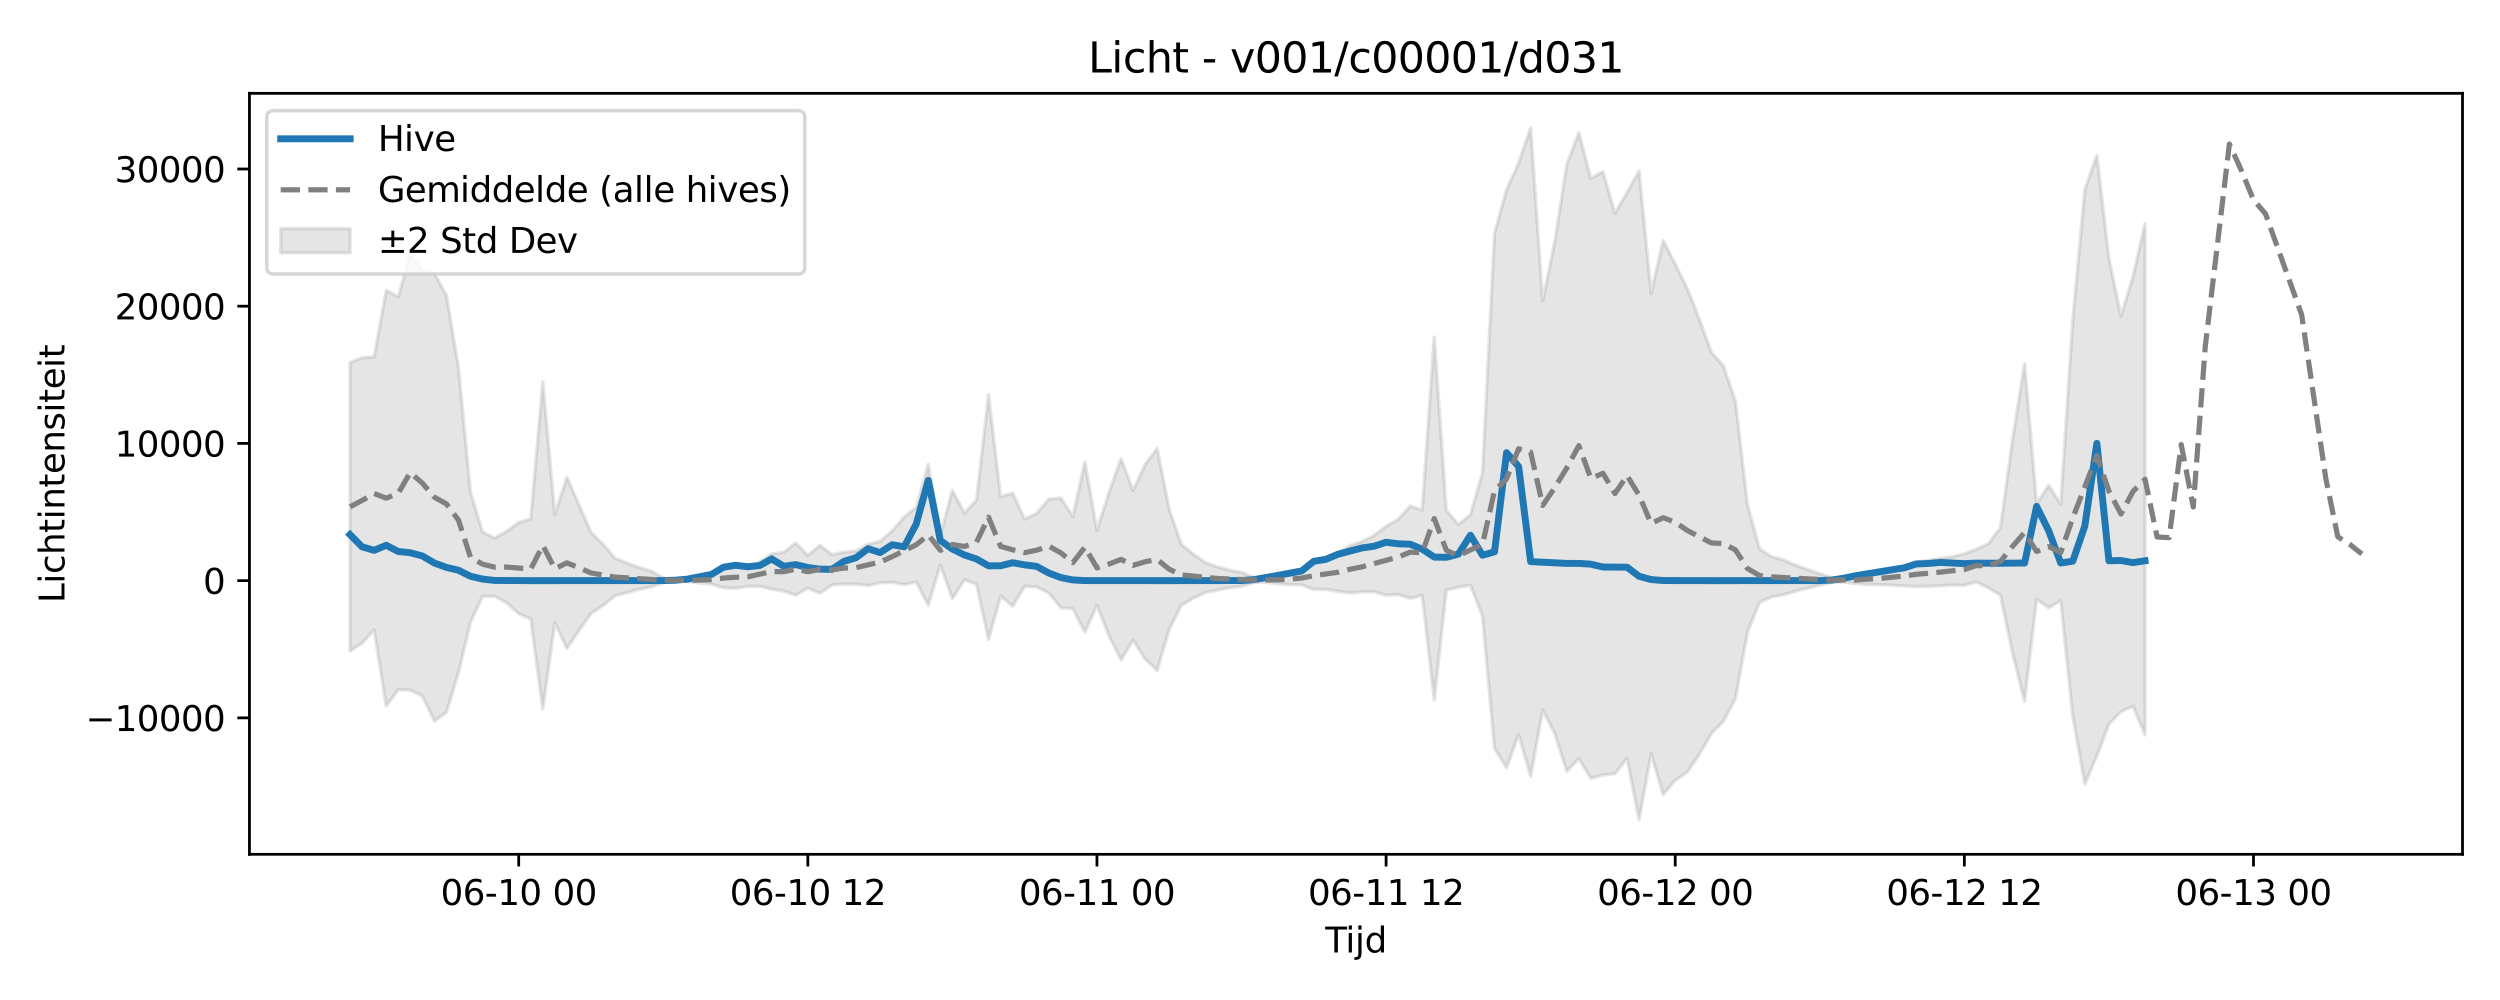 <?xml version="1.0" encoding="utf-8" standalone="no"?>
<!DOCTYPE svg PUBLIC "-//W3C//DTD SVG 1.1//EN"
  "http://www.w3.org/Graphics/SVG/1.1/DTD/svg11.dtd">
<svg xmlns:xlink="http://www.w3.org/1999/xlink" width="720pt" height="288pt" viewBox="0 0 720 288" xmlns="http://www.w3.org/2000/svg" version="1.1">
 <defs>
  <style type="text/css">*{stroke-linejoin: round; stroke-linecap: butt}</style>
 </defs>
 <g id="figure_1">
  <g id="patch_1">
   <path d="M 0 288 
L 720 288 
L 720 0 
L 0 0 
z
" style="fill: #ffffff"/>
  </g>
  <g id="axes_1">
   <g id="patch_2">
    <path d="M 71.84 246.04 
L 709.2 246.04 
L 709.2 26.88 
L 71.84 26.88 
z
" style="fill: #ffffff"/>
   </g>
   <g id="FillBetweenPolyCollection_1">
    <defs>
     <path id="me0c3d9c881" d="M 100.811 -183.578 
L 100.811 -100.511 
L 104.28 -102.759 
L 107.75 -106.575 
L 111.22 -84.689 
L 114.689 -89.339 
L 118.159 -89.216 
L 121.628 -87.573 
L 125.098 -80.332 
L 128.567 -82.809 
L 132.037 -94.296 
L 135.507 -108.825 
L 138.976 -116.256 
L 142.446 -116.268 
L 145.915 -114.409 
L 149.385 -111.232 
L 152.854 -109.732 
L 156.324 -83.785 
L 159.794 -108.635 
L 163.263 -101.252 
L 166.733 -106.351 
L 170.202 -111.32 
L 173.672 -113.618 
L 177.141 -116.384 
L 180.611 -117.323 
L 184.081 -118.284 
L 187.55 -118.949 
L 191.02 -120.265 
L 194.489 -120.665 
L 197.959 -120.515 
L 201.428 -120.106 
L 204.898 -119.78 
L 208.368 -118.713 
L 211.837 -118.544 
L 215.307 -119.074 
L 218.776 -119.181 
L 222.246 -118.316 
L 225.715 -117.759 
L 229.185 -116.568 
L 232.655 -118.663 
L 236.124 -117.148 
L 239.594 -119.533 
L 243.063 -119.796 
L 246.533 -119.753 
L 250.002 -119.366 
L 253.472 -120.15 
L 256.942 -120.284 
L 260.411 -119.636 
L 263.881 -120.352 
L 267.35 -113.669 
L 270.82 -125.321 
L 274.289 -115.589 
L 277.759 -120.995 
L 281.229 -119.711 
L 284.698 -103.768 
L 288.168 -116.313 
L 291.637 -113.395 
L 295.107 -119.156 
L 298.576 -118.956 
L 302.046 -117.203 
L 305.516 -112.973 
L 308.985 -112.69 
L 312.455 -105.928 
L 315.924 -113.674 
L 319.394 -104.868 
L 322.863 -97.905 
L 326.333 -103.635 
L 329.803 -98.203 
L 333.272 -94.904 
L 336.742 -106.728 
L 340.211 -113.658 
L 343.681 -115.709 
L 347.15 -117.357 
L 350.62 -118.071 
L 354.09 -118.718 
L 357.559 -119.13 
L 361.029 -120.244 
L 364.498 -120.297 
L 367.968 -119.891 
L 371.437 -119.635 
L 374.907 -119.537 
L 378.377 -118.25 
L 381.846 -118.256 
L 385.316 -117.683 
L 388.785 -117.222 
L 392.255 -117.522 
L 395.724 -117.557 
L 399.194 -116.569 
L 402.663 -116.745 
L 406.133 -115.696 
L 409.603 -116.514 
L 413.072 -86.362 
L 416.542 -118.044 
L 420.011 -118.854 
L 423.481 -119.461 
L 426.95 -110.591 
L 430.42 -72.503 
L 433.89 -66.881 
L 437.359 -76.47 
L 440.829 -64.392 
L 444.298 -83.495 
L 447.768 -76.757 
L 451.237 -65.857 
L 454.707 -69.492 
L 458.177 -63.813 
L 461.646 -64.791 
L 465.116 -65.173 
L 468.585 -69.572 
L 472.055 -51.922 
L 475.524 -70.927 
L 478.994 -59.123 
L 482.464 -63.233 
L 485.933 -65.597 
L 489.403 -70.747 
L 492.872 -76.752 
L 496.342 -80.268 
L 499.811 -86.766 
L 503.281 -105.938 
L 506.751 -114.533 
L 510.22 -116.061 
L 513.69 -116.709 
L 517.159 -117.748 
L 520.629 -118.6 
L 524.098 -119.431 
L 527.568 -120.247 
L 531.038 -120.376 
L 534.507 -119.915 
L 537.977 -119.635 
L 541.446 -119.608 
L 544.916 -119.455 
L 548.385 -119.24 
L 551.855 -119.054 
L 555.325 -119.139 
L 558.794 -119.262 
L 562.264 -119.507 
L 565.733 -119.439 
L 569.203 -120.391 
L 572.672 -118.659 
L 576.142 -116.583 
L 579.612 -99.881 
L 583.081 -86.029 
L 586.551 -115.435 
L 590.02 -112.927 
L 593.49 -114.994 
L 596.959 -81.801 
L 600.429 -62.151 
L 603.899 -70.312 
L 607.368 -79.453 
L 610.838 -83.015 
L 614.307 -84.594 
L 617.777 -76.353 
L 617.777 -223.606 
L 617.777 -223.606 
L 614.307 -208.351 
L 610.838 -196.93 
L 607.368 -213.637 
L 603.899 -243.278 
L 600.429 -233.371 
L 596.959 -195.853 
L 593.49 -142.778 
L 590.02 -148.22 
L 586.551 -142.897 
L 583.081 -183.264 
L 579.612 -161.39 
L 576.142 -136.079 
L 572.672 -131.391 
L 569.203 -129.813 
L 565.733 -128.544 
L 562.264 -127.644 
L 558.794 -127.197 
L 555.325 -126.594 
L 551.855 -126.119 
L 548.385 -124.944 
L 544.916 -124.093 
L 541.446 -123.247 
L 537.977 -122.781 
L 534.507 -122.061 
L 531.038 -121.453 
L 527.568 -121.613 
L 524.098 -122.753 
L 520.629 -123.965 
L 517.159 -125.214 
L 513.69 -126.737 
L 510.22 -127.687 
L 506.751 -129.929 
L 503.281 -142.568 
L 499.811 -172.483 
L 496.342 -182.667 
L 492.872 -186.506 
L 489.403 -196.104 
L 485.933 -204.88 
L 482.464 -211.941 
L 478.994 -218.704 
L 475.524 -203.494 
L 472.055 -238.794 
L 468.585 -232.511 
L 465.116 -226.569 
L 461.646 -238.579 
L 458.177 -236.599 
L 454.707 -249.809 
L 451.237 -240.629 
L 447.768 -218.347 
L 444.298 -201.383 
L 440.829 -251.158 
L 437.359 -241.03 
L 433.89 -233.328 
L 430.42 -220.851 
L 426.95 -151.782 
L 423.481 -139.776 
L 420.011 -136.964 
L 416.542 -141.01 
L 413.072 -190.943 
L 409.603 -141.087 
L 406.133 -142.257 
L 402.663 -138.391 
L 399.194 -136.416 
L 395.724 -133.79 
L 392.255 -131.968 
L 388.785 -130.89 
L 385.316 -128.692 
L 381.846 -127.137 
L 378.377 -126.167 
L 374.907 -123.507 
L 371.437 -122.76 
L 367.968 -122.122 
L 364.498 -121.555 
L 361.029 -121.651 
L 357.559 -123.2 
L 354.09 -123.793 
L 350.62 -124.74 
L 347.15 -125.947 
L 343.681 -128.44 
L 340.211 -131.211 
L 336.742 -141.386 
L 333.272 -158.827 
L 329.803 -154.246 
L 326.333 -146.726 
L 322.863 -155.893 
L 319.394 -146.22 
L 315.924 -135.236 
L 312.455 -154.937 
L 308.985 -139.243 
L 305.516 -144.595 
L 302.046 -144.249 
L 298.576 -140.149 
L 295.107 -138.518 
L 291.637 -145.912 
L 288.168 -144.991 
L 284.698 -174.309 
L 281.229 -143.999 
L 277.759 -140.229 
L 274.289 -146.783 
L 270.82 -133.711 
L 267.35 -154.253 
L 263.881 -141.842 
L 260.411 -139.089 
L 256.942 -135.083 
L 253.472 -132.103 
L 250.002 -131.243 
L 246.533 -129.313 
L 243.063 -128.977 
L 239.594 -128.276 
L 236.124 -130.97 
L 232.655 -128.018 
L 229.185 -131.621 
L 225.715 -128.949 
L 222.246 -128.46 
L 218.776 -126.133 
L 215.307 -124.674 
L 211.837 -124.971 
L 208.368 -124.327 
L 204.898 -122.395 
L 201.428 -121.778 
L 197.959 -121.162 
L 194.489 -120.973 
L 191.02 -121.556 
L 187.55 -123.54 
L 184.081 -124.545 
L 180.611 -125.837 
L 177.141 -127.213 
L 173.672 -131.268 
L 170.202 -134.643 
L 166.733 -142.66 
L 163.263 -150.548 
L 159.794 -139.777 
L 156.324 -178.04 
L 152.854 -138.544 
L 149.385 -137.52 
L 145.915 -134.947 
L 142.446 -133.043 
L 138.976 -134.782 
L 135.507 -146.193 
L 132.037 -182.143 
L 128.567 -202.944 
L 125.098 -209.273 
L 121.628 -210.144 
L 118.159 -214.612 
L 114.689 -202.549 
L 111.22 -204.363 
L 107.75 -185.18 
L 104.28 -184.973 
L 100.811 -183.578 
z
" style="stroke: #808080; stroke-opacity: 0.2"/>
    </defs>
    <g clip-path="url(#pa1f193d3ba)">
     <use xlink:href="#me0c3d9c881" x="0" y="288" style="fill: #808080; fill-opacity: 0.2; stroke: #808080; stroke-opacity: 0.2"/>
    </g>
   </g>
   <g id="matplotlib.axis_1">
    <g id="xtick_1">
     <g id="line2d_1">
      <defs>
       <path id="ma0ab4f8c70" d="M 0 0 
L 0 3.5 
" style="stroke: #000000; stroke-width: 0.8"/>
      </defs>
      <g>
       <use xlink:href="#ma0ab4f8c70" x="149.385" y="246.04" style="stroke: #000000; stroke-width: 0.8"/>
      </g>
     </g>
     <g id="text_1">
      <!-- 06-10 00 -->
      <g transform="translate(126.904 260.638) scale(0.1 -0.1)">
       <defs>
        <path id="DejaVuSans-30" d="M 2034 4250 
Q 1547 4250 1301 3770 
Q 1056 3291 1056 2328 
Q 1056 1369 1301 889 
Q 1547 409 2034 409 
Q 2525 409 2770 889 
Q 3016 1369 3016 2328 
Q 3016 3291 2770 3770 
Q 2525 4250 2034 4250 
z
M 2034 4750 
Q 2819 4750 3233 4129 
Q 3647 3509 3647 2328 
Q 3647 1150 3233 529 
Q 2819 -91 2034 -91 
Q 1250 -91 836 529 
Q 422 1150 422 2328 
Q 422 3509 836 4129 
Q 1250 4750 2034 4750 
z
" transform="scale(0.016)"/>
        <path id="DejaVuSans-36" d="M 2113 2584 
Q 1688 2584 1439 2293 
Q 1191 2003 1191 1497 
Q 1191 994 1439 701 
Q 1688 409 2113 409 
Q 2538 409 2786 701 
Q 3034 994 3034 1497 
Q 3034 2003 2786 2293 
Q 2538 2584 2113 2584 
z
M 3366 4563 
L 3366 3988 
Q 3128 4100 2886 4159 
Q 2644 4219 2406 4219 
Q 1781 4219 1451 3797 
Q 1122 3375 1075 2522 
Q 1259 2794 1537 2939 
Q 1816 3084 2150 3084 
Q 2853 3084 3261 2657 
Q 3669 2231 3669 1497 
Q 3669 778 3244 343 
Q 2819 -91 2113 -91 
Q 1303 -91 875 529 
Q 447 1150 447 2328 
Q 447 3434 972 4092 
Q 1497 4750 2381 4750 
Q 2619 4750 2861 4703 
Q 3103 4656 3366 4563 
z
" transform="scale(0.016)"/>
        <path id="DejaVuSans-2d" d="M 313 2009 
L 1997 2009 
L 1997 1497 
L 313 1497 
L 313 2009 
z
" transform="scale(0.016)"/>
        <path id="DejaVuSans-31" d="M 794 531 
L 1825 531 
L 1825 4091 
L 703 3866 
L 703 4441 
L 1819 4666 
L 2450 4666 
L 2450 531 
L 3481 531 
L 3481 0 
L 794 0 
L 794 531 
z
" transform="scale(0.016)"/>
        <path id="DejaVuSans-20" transform="scale(0.016)"/>
       </defs>
       <use xlink:href="#DejaVuSans-30"/>
       <use xlink:href="#DejaVuSans-36" transform="translate(63.623 0)"/>
       <use xlink:href="#DejaVuSans-2d" transform="translate(127.246 0)"/>
       <use xlink:href="#DejaVuSans-31" transform="translate(163.33 0)"/>
       <use xlink:href="#DejaVuSans-30" transform="translate(226.953 0)"/>
       <use xlink:href="#DejaVuSans-20" transform="translate(290.576 0)"/>
       <use xlink:href="#DejaVuSans-30" transform="translate(322.363 0)"/>
       <use xlink:href="#DejaVuSans-30" transform="translate(385.986 0)"/>
      </g>
     </g>
    </g>
    <g id="xtick_2">
     <g id="line2d_2">
      <g>
       <use xlink:href="#ma0ab4f8c70" x="232.655" y="246.04" style="stroke: #000000; stroke-width: 0.8"/>
      </g>
     </g>
     <g id="text_2">
      <!-- 06-10 12 -->
      <g transform="translate(210.174 260.638) scale(0.1 -0.1)">
       <defs>
        <path id="DejaVuSans-32" d="M 1228 531 
L 3431 531 
L 3431 0 
L 469 0 
L 469 531 
Q 828 903 1448 1529 
Q 2069 2156 2228 2338 
Q 2531 2678 2651 2914 
Q 2772 3150 2772 3378 
Q 2772 3750 2511 3984 
Q 2250 4219 1831 4219 
Q 1534 4219 1204 4116 
Q 875 4013 500 3803 
L 500 4441 
Q 881 4594 1212 4672 
Q 1544 4750 1819 4750 
Q 2544 4750 2975 4387 
Q 3406 4025 3406 3419 
Q 3406 3131 3298 2873 
Q 3191 2616 2906 2266 
Q 2828 2175 2409 1742 
Q 1991 1309 1228 531 
z
" transform="scale(0.016)"/>
       </defs>
       <use xlink:href="#DejaVuSans-30"/>
       <use xlink:href="#DejaVuSans-36" transform="translate(63.623 0)"/>
       <use xlink:href="#DejaVuSans-2d" transform="translate(127.246 0)"/>
       <use xlink:href="#DejaVuSans-31" transform="translate(163.33 0)"/>
       <use xlink:href="#DejaVuSans-30" transform="translate(226.953 0)"/>
       <use xlink:href="#DejaVuSans-20" transform="translate(290.576 0)"/>
       <use xlink:href="#DejaVuSans-31" transform="translate(322.363 0)"/>
       <use xlink:href="#DejaVuSans-32" transform="translate(385.986 0)"/>
      </g>
     </g>
    </g>
    <g id="xtick_3">
     <g id="line2d_3">
      <g>
       <use xlink:href="#ma0ab4f8c70" x="315.924" y="246.04" style="stroke: #000000; stroke-width: 0.8"/>
      </g>
     </g>
     <g id="text_3">
      <!-- 06-11 00 -->
      <g transform="translate(293.444 260.638) scale(0.1 -0.1)">
       <use xlink:href="#DejaVuSans-30"/>
       <use xlink:href="#DejaVuSans-36" transform="translate(63.623 0)"/>
       <use xlink:href="#DejaVuSans-2d" transform="translate(127.246 0)"/>
       <use xlink:href="#DejaVuSans-31" transform="translate(163.33 0)"/>
       <use xlink:href="#DejaVuSans-31" transform="translate(226.953 0)"/>
       <use xlink:href="#DejaVuSans-20" transform="translate(290.576 0)"/>
       <use xlink:href="#DejaVuSans-30" transform="translate(322.363 0)"/>
       <use xlink:href="#DejaVuSans-30" transform="translate(385.986 0)"/>
      </g>
     </g>
    </g>
    <g id="xtick_4">
     <g id="line2d_4">
      <g>
       <use xlink:href="#ma0ab4f8c70" x="399.194" y="246.04" style="stroke: #000000; stroke-width: 0.8"/>
      </g>
     </g>
     <g id="text_4">
      <!-- 06-11 12 -->
      <g transform="translate(376.713 260.638) scale(0.1 -0.1)">
       <use xlink:href="#DejaVuSans-30"/>
       <use xlink:href="#DejaVuSans-36" transform="translate(63.623 0)"/>
       <use xlink:href="#DejaVuSans-2d" transform="translate(127.246 0)"/>
       <use xlink:href="#DejaVuSans-31" transform="translate(163.33 0)"/>
       <use xlink:href="#DejaVuSans-31" transform="translate(226.953 0)"/>
       <use xlink:href="#DejaVuSans-20" transform="translate(290.576 0)"/>
       <use xlink:href="#DejaVuSans-31" transform="translate(322.363 0)"/>
       <use xlink:href="#DejaVuSans-32" transform="translate(385.986 0)"/>
      </g>
     </g>
    </g>
    <g id="xtick_5">
     <g id="line2d_5">
      <g>
       <use xlink:href="#ma0ab4f8c70" x="482.464" y="246.04" style="stroke: #000000; stroke-width: 0.8"/>
      </g>
     </g>
     <g id="text_5">
      <!-- 06-12 00 -->
      <g transform="translate(459.983 260.638) scale(0.1 -0.1)">
       <use xlink:href="#DejaVuSans-30"/>
       <use xlink:href="#DejaVuSans-36" transform="translate(63.623 0)"/>
       <use xlink:href="#DejaVuSans-2d" transform="translate(127.246 0)"/>
       <use xlink:href="#DejaVuSans-31" transform="translate(163.33 0)"/>
       <use xlink:href="#DejaVuSans-32" transform="translate(226.953 0)"/>
       <use xlink:href="#DejaVuSans-20" transform="translate(290.576 0)"/>
       <use xlink:href="#DejaVuSans-30" transform="translate(322.363 0)"/>
       <use xlink:href="#DejaVuSans-30" transform="translate(385.986 0)"/>
      </g>
     </g>
    </g>
    <g id="xtick_6">
     <g id="line2d_6">
      <g>
       <use xlink:href="#ma0ab4f8c70" x="565.733" y="246.04" style="stroke: #000000; stroke-width: 0.8"/>
      </g>
     </g>
     <g id="text_6">
      <!-- 06-12 12 -->
      <g transform="translate(543.253 260.638) scale(0.1 -0.1)">
       <use xlink:href="#DejaVuSans-30"/>
       <use xlink:href="#DejaVuSans-36" transform="translate(63.623 0)"/>
       <use xlink:href="#DejaVuSans-2d" transform="translate(127.246 0)"/>
       <use xlink:href="#DejaVuSans-31" transform="translate(163.33 0)"/>
       <use xlink:href="#DejaVuSans-32" transform="translate(226.953 0)"/>
       <use xlink:href="#DejaVuSans-20" transform="translate(290.576 0)"/>
       <use xlink:href="#DejaVuSans-31" transform="translate(322.363 0)"/>
       <use xlink:href="#DejaVuSans-32" transform="translate(385.986 0)"/>
      </g>
     </g>
    </g>
    <g id="xtick_7">
     <g id="line2d_7">
      <g>
       <use xlink:href="#ma0ab4f8c70" x="649.003" y="246.04" style="stroke: #000000; stroke-width: 0.8"/>
      </g>
     </g>
     <g id="text_7">
      <!-- 06-13 00 -->
      <g transform="translate(626.522 260.638) scale(0.1 -0.1)">
       <defs>
        <path id="DejaVuSans-33" d="M 2597 2516 
Q 3050 2419 3304 2112 
Q 3559 1806 3559 1356 
Q 3559 666 3084 287 
Q 2609 -91 1734 -91 
Q 1441 -91 1130 -33 
Q 819 25 488 141 
L 488 750 
Q 750 597 1062 519 
Q 1375 441 1716 441 
Q 2309 441 2620 675 
Q 2931 909 2931 1356 
Q 2931 1769 2642 2001 
Q 2353 2234 1838 2234 
L 1294 2234 
L 1294 2753 
L 1863 2753 
Q 2328 2753 2575 2939 
Q 2822 3125 2822 3475 
Q 2822 3834 2567 4026 
Q 2313 4219 1838 4219 
Q 1578 4219 1281 4162 
Q 984 4106 628 3988 
L 628 4550 
Q 988 4650 1302 4700 
Q 1616 4750 1894 4750 
Q 2613 4750 3031 4423 
Q 3450 4097 3450 3541 
Q 3450 3153 3228 2886 
Q 3006 2619 2597 2516 
z
" transform="scale(0.016)"/>
       </defs>
       <use xlink:href="#DejaVuSans-30"/>
       <use xlink:href="#DejaVuSans-36" transform="translate(63.623 0)"/>
       <use xlink:href="#DejaVuSans-2d" transform="translate(127.246 0)"/>
       <use xlink:href="#DejaVuSans-31" transform="translate(163.33 0)"/>
       <use xlink:href="#DejaVuSans-33" transform="translate(226.953 0)"/>
       <use xlink:href="#DejaVuSans-20" transform="translate(290.576 0)"/>
       <use xlink:href="#DejaVuSans-30" transform="translate(322.363 0)"/>
       <use xlink:href="#DejaVuSans-30" transform="translate(385.986 0)"/>
      </g>
     </g>
    </g>
    <g id="text_8">
     <!-- Tijd -->
     <g transform="translate(381.67 274.317) scale(0.1 -0.1)">
      <defs>
       <path id="DejaVuSans-54" d="M -19 4666 
L 3928 4666 
L 3928 4134 
L 2272 4134 
L 2272 0 
L 1638 0 
L 1638 4134 
L -19 4134 
L -19 4666 
z
" transform="scale(0.016)"/>
       <path id="DejaVuSans-69" d="M 603 3500 
L 1178 3500 
L 1178 0 
L 603 0 
L 603 3500 
z
M 603 4863 
L 1178 4863 
L 1178 4134 
L 603 4134 
L 603 4863 
z
" transform="scale(0.016)"/>
       <path id="DejaVuSans-6a" d="M 603 3500 
L 1178 3500 
L 1178 -63 
Q 1178 -731 923 -1031 
Q 669 -1331 103 -1331 
L -116 -1331 
L -116 -844 
L 38 -844 
Q 366 -844 484 -692 
Q 603 -541 603 -63 
L 603 3500 
z
M 603 4863 
L 1178 4863 
L 1178 4134 
L 603 4134 
L 603 4863 
z
" transform="scale(0.016)"/>
       <path id="DejaVuSans-64" d="M 2906 2969 
L 2906 4863 
L 3481 4863 
L 3481 0 
L 2906 0 
L 2906 525 
Q 2725 213 2448 61 
Q 2172 -91 1784 -91 
Q 1150 -91 751 415 
Q 353 922 353 1747 
Q 353 2572 751 3078 
Q 1150 3584 1784 3584 
Q 2172 3584 2448 3432 
Q 2725 3281 2906 2969 
z
M 947 1747 
Q 947 1113 1208 752 
Q 1469 391 1925 391 
Q 2381 391 2643 752 
Q 2906 1113 2906 1747 
Q 2906 2381 2643 2742 
Q 2381 3103 1925 3103 
Q 1469 3103 1208 2742 
Q 947 2381 947 1747 
z
" transform="scale(0.016)"/>
      </defs>
      <use xlink:href="#DejaVuSans-54"/>
      <use xlink:href="#DejaVuSans-69" transform="translate(57.959 0)"/>
      <use xlink:href="#DejaVuSans-6a" transform="translate(85.742 0)"/>
      <use xlink:href="#DejaVuSans-64" transform="translate(113.525 0)"/>
     </g>
    </g>
   </g>
   <g id="matplotlib.axis_2">
    <g id="ytick_1">
     <g id="line2d_8">
      <defs>
       <path id="mf455a759d9" d="M 0 0 
L -3.5 0 
" style="stroke: #000000; stroke-width: 0.8"/>
      </defs>
      <g>
       <use xlink:href="#mf455a759d9" x="71.84" y="206.743" style="stroke: #000000; stroke-width: 0.8"/>
      </g>
     </g>
     <g id="text_9">
      <!-- −10000 -->
      <g transform="translate(24.648 210.542) scale(0.1 -0.1)">
       <defs>
        <path id="DejaVuSans-2212" d="M 678 2272 
L 4684 2272 
L 4684 1741 
L 678 1741 
L 678 2272 
z
" transform="scale(0.016)"/>
       </defs>
       <use xlink:href="#DejaVuSans-2212"/>
       <use xlink:href="#DejaVuSans-31" transform="translate(83.789 0)"/>
       <use xlink:href="#DejaVuSans-30" transform="translate(147.412 0)"/>
       <use xlink:href="#DejaVuSans-30" transform="translate(211.035 0)"/>
       <use xlink:href="#DejaVuSans-30" transform="translate(274.658 0)"/>
       <use xlink:href="#DejaVuSans-30" transform="translate(338.281 0)"/>
      </g>
     </g>
    </g>
    <g id="ytick_2">
     <g id="line2d_9">
      <g>
       <use xlink:href="#mf455a759d9" x="71.84" y="167.224" style="stroke: #000000; stroke-width: 0.8"/>
      </g>
     </g>
     <g id="text_10">
      <!-- 0 -->
      <g transform="translate(58.477 171.024) scale(0.1 -0.1)">
       <use xlink:href="#DejaVuSans-30"/>
      </g>
     </g>
    </g>
    <g id="ytick_3">
     <g id="line2d_10">
      <g>
       <use xlink:href="#mf455a759d9" x="71.84" y="127.706" style="stroke: #000000; stroke-width: 0.8"/>
      </g>
     </g>
     <g id="text_11">
      <!-- 10000 -->
      <g transform="translate(33.028 131.505) scale(0.1 -0.1)">
       <use xlink:href="#DejaVuSans-31"/>
       <use xlink:href="#DejaVuSans-30" transform="translate(63.623 0)"/>
       <use xlink:href="#DejaVuSans-30" transform="translate(127.246 0)"/>
       <use xlink:href="#DejaVuSans-30" transform="translate(190.869 0)"/>
       <use xlink:href="#DejaVuSans-30" transform="translate(254.492 0)"/>
      </g>
     </g>
    </g>
    <g id="ytick_4">
     <g id="line2d_11">
      <g>
       <use xlink:href="#mf455a759d9" x="71.84" y="88.187" style="stroke: #000000; stroke-width: 0.8"/>
      </g>
     </g>
     <g id="text_12">
      <!-- 20000 -->
      <g transform="translate(33.028 91.986) scale(0.1 -0.1)">
       <use xlink:href="#DejaVuSans-32"/>
       <use xlink:href="#DejaVuSans-30" transform="translate(63.623 0)"/>
       <use xlink:href="#DejaVuSans-30" transform="translate(127.246 0)"/>
       <use xlink:href="#DejaVuSans-30" transform="translate(190.869 0)"/>
       <use xlink:href="#DejaVuSans-30" transform="translate(254.492 0)"/>
      </g>
     </g>
    </g>
    <g id="ytick_5">
     <g id="line2d_12">
      <g>
       <use xlink:href="#mf455a759d9" x="71.84" y="48.669" style="stroke: #000000; stroke-width: 0.8"/>
      </g>
     </g>
     <g id="text_13">
      <!-- 30000 -->
      <g transform="translate(33.028 52.468) scale(0.1 -0.1)">
       <use xlink:href="#DejaVuSans-33"/>
       <use xlink:href="#DejaVuSans-30" transform="translate(63.623 0)"/>
       <use xlink:href="#DejaVuSans-30" transform="translate(127.246 0)"/>
       <use xlink:href="#DejaVuSans-30" transform="translate(190.869 0)"/>
       <use xlink:href="#DejaVuSans-30" transform="translate(254.492 0)"/>
      </g>
     </g>
    </g>
    <g id="text_14">
     <!-- Lichtintensiteit -->
     <g transform="translate(18.568 173.656) rotate(-90) scale(0.1 -0.1)">
      <defs>
       <path id="DejaVuSans-4c" d="M 628 4666 
L 1259 4666 
L 1259 531 
L 3531 531 
L 3531 0 
L 628 0 
L 628 4666 
z
" transform="scale(0.016)"/>
       <path id="DejaVuSans-63" d="M 3122 3366 
L 3122 2828 
Q 2878 2963 2633 3030 
Q 2388 3097 2138 3097 
Q 1578 3097 1268 2742 
Q 959 2388 959 1747 
Q 959 1106 1268 751 
Q 1578 397 2138 397 
Q 2388 397 2633 464 
Q 2878 531 3122 666 
L 3122 134 
Q 2881 22 2623 -34 
Q 2366 -91 2075 -91 
Q 1284 -91 818 406 
Q 353 903 353 1747 
Q 353 2603 823 3093 
Q 1294 3584 2113 3584 
Q 2378 3584 2631 3529 
Q 2884 3475 3122 3366 
z
" transform="scale(0.016)"/>
       <path id="DejaVuSans-68" d="M 3513 2113 
L 3513 0 
L 2938 0 
L 2938 2094 
Q 2938 2591 2744 2837 
Q 2550 3084 2163 3084 
Q 1697 3084 1428 2787 
Q 1159 2491 1159 1978 
L 1159 0 
L 581 0 
L 581 4863 
L 1159 4863 
L 1159 2956 
Q 1366 3272 1645 3428 
Q 1925 3584 2291 3584 
Q 2894 3584 3203 3211 
Q 3513 2838 3513 2113 
z
" transform="scale(0.016)"/>
       <path id="DejaVuSans-74" d="M 1172 4494 
L 1172 3500 
L 2356 3500 
L 2356 3053 
L 1172 3053 
L 1172 1153 
Q 1172 725 1289 603 
Q 1406 481 1766 481 
L 2356 481 
L 2356 0 
L 1766 0 
Q 1100 0 847 248 
Q 594 497 594 1153 
L 594 3053 
L 172 3053 
L 172 3500 
L 594 3500 
L 594 4494 
L 1172 4494 
z
" transform="scale(0.016)"/>
       <path id="DejaVuSans-6e" d="M 3513 2113 
L 3513 0 
L 2938 0 
L 2938 2094 
Q 2938 2591 2744 2837 
Q 2550 3084 2163 3084 
Q 1697 3084 1428 2787 
Q 1159 2491 1159 1978 
L 1159 0 
L 581 0 
L 581 3500 
L 1159 3500 
L 1159 2956 
Q 1366 3272 1645 3428 
Q 1925 3584 2291 3584 
Q 2894 3584 3203 3211 
Q 3513 2838 3513 2113 
z
" transform="scale(0.016)"/>
       <path id="DejaVuSans-65" d="M 3597 1894 
L 3597 1613 
L 953 1613 
Q 991 1019 1311 708 
Q 1631 397 2203 397 
Q 2534 397 2845 478 
Q 3156 559 3463 722 
L 3463 178 
Q 3153 47 2828 -22 
Q 2503 -91 2169 -91 
Q 1331 -91 842 396 
Q 353 884 353 1716 
Q 353 2575 817 3079 
Q 1281 3584 2069 3584 
Q 2775 3584 3186 3129 
Q 3597 2675 3597 1894 
z
M 3022 2063 
Q 3016 2534 2758 2815 
Q 2500 3097 2075 3097 
Q 1594 3097 1305 2825 
Q 1016 2553 972 2059 
L 3022 2063 
z
" transform="scale(0.016)"/>
       <path id="DejaVuSans-73" d="M 2834 3397 
L 2834 2853 
Q 2591 2978 2328 3040 
Q 2066 3103 1784 3103 
Q 1356 3103 1142 2972 
Q 928 2841 928 2578 
Q 928 2378 1081 2264 
Q 1234 2150 1697 2047 
L 1894 2003 
Q 2506 1872 2764 1633 
Q 3022 1394 3022 966 
Q 3022 478 2636 193 
Q 2250 -91 1575 -91 
Q 1294 -91 989 -36 
Q 684 19 347 128 
L 347 722 
Q 666 556 975 473 
Q 1284 391 1588 391 
Q 1994 391 2212 530 
Q 2431 669 2431 922 
Q 2431 1156 2273 1281 
Q 2116 1406 1581 1522 
L 1381 1569 
Q 847 1681 609 1914 
Q 372 2147 372 2553 
Q 372 3047 722 3315 
Q 1072 3584 1716 3584 
Q 2034 3584 2315 3537 
Q 2597 3491 2834 3397 
z
" transform="scale(0.016)"/>
      </defs>
      <use xlink:href="#DejaVuSans-4c"/>
      <use xlink:href="#DejaVuSans-69" transform="translate(55.713 0)"/>
      <use xlink:href="#DejaVuSans-63" transform="translate(83.496 0)"/>
      <use xlink:href="#DejaVuSans-68" transform="translate(138.477 0)"/>
      <use xlink:href="#DejaVuSans-74" transform="translate(201.855 0)"/>
      <use xlink:href="#DejaVuSans-69" transform="translate(241.064 0)"/>
      <use xlink:href="#DejaVuSans-6e" transform="translate(268.848 0)"/>
      <use xlink:href="#DejaVuSans-74" transform="translate(332.227 0)"/>
      <use xlink:href="#DejaVuSans-65" transform="translate(371.436 0)"/>
      <use xlink:href="#DejaVuSans-6e" transform="translate(432.959 0)"/>
      <use xlink:href="#DejaVuSans-73" transform="translate(496.338 0)"/>
      <use xlink:href="#DejaVuSans-69" transform="translate(548.438 0)"/>
      <use xlink:href="#DejaVuSans-74" transform="translate(576.221 0)"/>
      <use xlink:href="#DejaVuSans-65" transform="translate(615.43 0)"/>
      <use xlink:href="#DejaVuSans-69" transform="translate(676.953 0)"/>
      <use xlink:href="#DejaVuSans-74" transform="translate(704.736 0)"/>
     </g>
    </g>
   </g>
   <g id="line2d_13">
    <path d="M 100.811 153.979 
L 104.28 157.484 
L 107.75 158.493 
L 111.22 157.043 
L 114.689 158.823 
L 118.159 159.191 
L 121.628 160.112 
L 125.098 162.154 
L 128.567 163.415 
L 132.037 164.232 
L 135.507 165.969 
L 138.976 166.773 
L 142.446 167.166 
L 152.854 167.224 
L 191.02 167.207 
L 194.489 167.107 
L 197.959 166.795 
L 204.898 165.437 
L 208.368 163.347 
L 211.837 162.803 
L 215.307 163.221 
L 218.776 162.879 
L 222.246 160.971 
L 225.715 163.098 
L 229.185 162.611 
L 232.655 163.446 
L 236.124 163.911 
L 239.594 163.967 
L 243.063 161.668 
L 246.533 160.623 
L 250.002 158.029 
L 253.472 159.144 
L 256.942 156.887 
L 260.411 157.484 
L 263.881 150.897 
L 267.35 138.361 
L 270.82 155.66 
L 274.289 158.134 
L 277.759 159.832 
L 281.229 160.985 
L 284.698 162.963 
L 288.168 162.947 
L 291.637 162.065 
L 295.107 162.681 
L 298.576 163.116 
L 302.046 165.03 
L 305.516 166.34 
L 308.985 167.024 
L 312.455 167.207 
L 336.742 167.224 
L 357.559 167.193 
L 361.029 166.954 
L 367.968 165.729 
L 374.907 164.427 
L 378.377 161.644 
L 381.846 161.086 
L 385.316 159.63 
L 392.255 157.805 
L 395.724 157.316 
L 399.194 156.167 
L 402.663 156.606 
L 406.133 156.73 
L 409.603 158.155 
L 413.072 160.447 
L 416.542 160.499 
L 420.011 159.589 
L 423.481 154.144 
L 426.95 159.904 
L 430.42 158.921 
L 433.89 130.375 
L 437.359 134.364 
L 440.829 161.744 
L 451.237 162.264 
L 454.707 162.255 
L 458.177 162.486 
L 461.646 163.299 
L 468.585 163.351 
L 472.055 165.967 
L 475.524 166.914 
L 478.994 167.195 
L 492.872 167.224 
L 524.098 167.21 
L 527.568 167.059 
L 531.038 166.519 
L 534.507 165.795 
L 544.916 164.087 
L 548.385 163.539 
L 551.855 162.423 
L 555.325 162.279 
L 558.794 161.979 
L 565.733 162.329 
L 569.203 162.174 
L 576.142 162.218 
L 583.081 162.152 
L 586.551 145.844 
L 590.02 152.85 
L 593.49 162.138 
L 596.959 161.619 
L 600.429 151.506 
L 603.899 127.692 
L 607.368 161.496 
L 610.838 161.427 
L 614.307 162.04 
L 617.777 161.504 
L 617.777 161.504 
" clip-path="url(#pa1f193d3ba)" style="fill: none; stroke: #1f77b4; stroke-width: 2; stroke-linecap: square"/>
   </g>
   <g id="line2d_14">
    <path d="M 100.811 145.956 
L 104.28 144.134 
L 107.75 142.123 
L 111.22 143.474 
L 114.689 142.056 
L 118.159 136.086 
L 121.628 139.142 
L 125.098 143.197 
L 128.567 145.123 
L 132.037 149.781 
L 135.507 160.491 
L 138.976 162.481 
L 142.446 163.344 
L 145.915 163.322 
L 152.854 163.862 
L 156.324 157.087 
L 159.794 163.794 
L 163.263 162.1 
L 166.733 163.494 
L 170.202 165.018 
L 177.141 166.201 
L 191.02 167.089 
L 197.959 167.162 
L 204.898 166.912 
L 208.368 166.48 
L 211.837 166.242 
L 215.307 166.126 
L 222.246 164.612 
L 225.715 164.646 
L 229.185 163.906 
L 232.655 164.659 
L 236.124 163.941 
L 239.594 164.096 
L 243.063 163.613 
L 246.533 163.467 
L 253.472 161.874 
L 256.942 160.317 
L 263.881 156.903 
L 267.35 154.039 
L 270.82 158.484 
L 274.289 156.814 
L 277.759 157.388 
L 281.229 156.145 
L 284.698 148.962 
L 288.168 157.348 
L 291.637 158.346 
L 295.107 159.163 
L 298.576 158.448 
L 302.046 157.274 
L 305.516 159.216 
L 308.985 162.034 
L 312.455 157.567 
L 315.924 163.545 
L 319.394 162.456 
L 322.863 161.101 
L 326.333 162.819 
L 329.803 161.776 
L 333.272 161.135 
L 336.742 163.943 
L 340.211 165.566 
L 350.62 166.594 
L 361.029 167.052 
L 367.968 166.993 
L 371.437 166.802 
L 374.907 166.478 
L 378.377 165.792 
L 385.316 164.813 
L 388.785 163.944 
L 392.255 163.255 
L 402.663 160.432 
L 406.133 159.023 
L 409.603 159.199 
L 413.072 149.348 
L 416.542 158.473 
L 420.011 160.091 
L 423.481 158.381 
L 426.95 156.813 
L 430.42 141.323 
L 433.89 137.895 
L 437.359 129.25 
L 440.829 130.225 
L 444.298 145.561 
L 447.768 140.448 
L 451.237 134.757 
L 454.707 128.349 
L 458.177 137.794 
L 461.646 136.315 
L 465.116 142.129 
L 468.585 136.958 
L 472.055 142.642 
L 475.524 150.789 
L 478.994 149.086 
L 482.464 150.413 
L 485.933 152.761 
L 492.872 156.371 
L 496.342 156.533 
L 499.811 158.376 
L 503.281 163.747 
L 506.751 165.769 
L 510.22 166.126 
L 517.159 166.519 
L 527.568 167.07 
L 534.507 167.012 
L 541.446 166.573 
L 548.385 165.908 
L 551.855 165.413 
L 558.794 164.771 
L 565.733 164.009 
L 569.203 162.898 
L 572.672 162.975 
L 576.142 161.669 
L 579.612 157.364 
L 583.081 153.354 
L 586.551 158.834 
L 590.02 157.427 
L 593.49 159.114 
L 596.959 149.173 
L 603.899 131.205 
L 607.368 141.455 
L 610.838 148.028 
L 614.307 141.528 
L 617.777 138.021 
L 621.246 154.656 
L 624.716 154.829 
L 628.186 128.035 
L 631.655 146.007 
L 635.125 99.69 
L 642.064 41.475 
L 645.533 49.145 
L 649.003 57.554 
L 652.473 61.591 
L 662.881 90.657 
L 669.82 137.749 
L 673.29 154.593 
L 676.76 156.784 
L 680.229 159.555 
L 680.229 159.555 
" clip-path="url(#pa1f193d3ba)" style="fill: none; stroke-dasharray: 5.55,2.4; stroke-dashoffset: 0; stroke: #808080; stroke-width: 1.5"/>
   </g>
   <g id="patch_3">
    <path d="M 71.84 246.04 
L 71.84 26.88 
" style="fill: none; stroke: #000000; stroke-width: 0.8; stroke-linejoin: miter; stroke-linecap: square"/>
   </g>
   <g id="patch_4">
    <path d="M 709.2 246.04 
L 709.2 26.88 
" style="fill: none; stroke: #000000; stroke-width: 0.8; stroke-linejoin: miter; stroke-linecap: square"/>
   </g>
   <g id="patch_5">
    <path d="M 71.84 246.04 
L 709.2 246.04 
" style="fill: none; stroke: #000000; stroke-width: 0.8; stroke-linejoin: miter; stroke-linecap: square"/>
   </g>
   <g id="patch_6">
    <path d="M 71.84 26.88 
L 709.2 26.88 
" style="fill: none; stroke: #000000; stroke-width: 0.8; stroke-linejoin: miter; stroke-linecap: square"/>
   </g>
   <g id="text_15">
    <!-- Licht - v001/c00001/d031 -->
    <g transform="translate(313.383 20.88) scale(0.12 -0.12)">
     <defs>
      <path id="DejaVuSans-76" d="M 191 3500 
L 800 3500 
L 1894 563 
L 2988 3500 
L 3597 3500 
L 2284 0 
L 1503 0 
L 191 3500 
z
" transform="scale(0.016)"/>
      <path id="DejaVuSans-2f" d="M 1625 4666 
L 2156 4666 
L 531 -594 
L 0 -594 
L 1625 4666 
z
" transform="scale(0.016)"/>
     </defs>
     <use xlink:href="#DejaVuSans-4c"/>
     <use xlink:href="#DejaVuSans-69" transform="translate(55.713 0)"/>
     <use xlink:href="#DejaVuSans-63" transform="translate(83.496 0)"/>
     <use xlink:href="#DejaVuSans-68" transform="translate(138.477 0)"/>
     <use xlink:href="#DejaVuSans-74" transform="translate(201.855 0)"/>
     <use xlink:href="#DejaVuSans-20" transform="translate(241.064 0)"/>
     <use xlink:href="#DejaVuSans-2d" transform="translate(272.852 0)"/>
     <use xlink:href="#DejaVuSans-20" transform="translate(308.936 0)"/>
     <use xlink:href="#DejaVuSans-76" transform="translate(340.723 0)"/>
     <use xlink:href="#DejaVuSans-30" transform="translate(399.902 0)"/>
     <use xlink:href="#DejaVuSans-30" transform="translate(463.525 0)"/>
     <use xlink:href="#DejaVuSans-31" transform="translate(527.148 0)"/>
     <use xlink:href="#DejaVuSans-2f" transform="translate(590.771 0)"/>
     <use xlink:href="#DejaVuSans-63" transform="translate(624.463 0)"/>
     <use xlink:href="#DejaVuSans-30" transform="translate(679.443 0)"/>
     <use xlink:href="#DejaVuSans-30" transform="translate(743.066 0)"/>
     <use xlink:href="#DejaVuSans-30" transform="translate(806.689 0)"/>
     <use xlink:href="#DejaVuSans-30" transform="translate(870.312 0)"/>
     <use xlink:href="#DejaVuSans-31" transform="translate(933.936 0)"/>
     <use xlink:href="#DejaVuSans-2f" transform="translate(997.559 0)"/>
     <use xlink:href="#DejaVuSans-64" transform="translate(1031.25 0)"/>
     <use xlink:href="#DejaVuSans-30" transform="translate(1094.727 0)"/>
     <use xlink:href="#DejaVuSans-33" transform="translate(1158.35 0)"/>
     <use xlink:href="#DejaVuSans-31" transform="translate(1221.973 0)"/>
    </g>
   </g>
   <g id="legend_1">
    <g id="patch_7">
     <path d="M 78.84 78.914 
L 229.784 78.914 
Q 231.784 78.914 231.784 76.914 
L 231.784 33.88 
Q 231.784 31.88 229.784 31.88 
L 78.84 31.88 
Q 76.84 31.88 76.84 33.88 
L 76.84 76.914 
Q 76.84 78.914 78.84 78.914 
z
" style="fill: #ffffff; opacity: 0.8; stroke: #cccccc; stroke-linejoin: miter"/>
    </g>
    <g id="line2d_15">
     <path d="M 80.84 39.978 
L 90.84 39.978 
L 100.84 39.978 
" style="fill: none; stroke: #1f77b4; stroke-width: 2; stroke-linecap: square"/>
    </g>
    <g id="text_16">
     <!-- Hive -->
     <g transform="translate(108.84 43.478) scale(0.1 -0.1)">
      <defs>
       <path id="DejaVuSans-48" d="M 628 4666 
L 1259 4666 
L 1259 2753 
L 3553 2753 
L 3553 4666 
L 4184 4666 
L 4184 0 
L 3553 0 
L 3553 2222 
L 1259 2222 
L 1259 0 
L 628 0 
L 628 4666 
z
" transform="scale(0.016)"/>
      </defs>
      <use xlink:href="#DejaVuSans-48"/>
      <use xlink:href="#DejaVuSans-69" transform="translate(75.195 0)"/>
      <use xlink:href="#DejaVuSans-76" transform="translate(102.979 0)"/>
      <use xlink:href="#DejaVuSans-65" transform="translate(162.158 0)"/>
     </g>
    </g>
    <g id="line2d_16">
     <path d="M 80.84 54.657 
L 90.84 54.657 
L 100.84 54.657 
" style="fill: none; stroke-dasharray: 5.55,2.4; stroke-dashoffset: 0; stroke: #808080; stroke-width: 1.5"/>
    </g>
    <g id="text_17">
     <!-- Gemiddelde (alle hives) -->
     <g transform="translate(108.84 58.157) scale(0.1 -0.1)">
      <defs>
       <path id="DejaVuSans-47" d="M 3809 666 
L 3809 1919 
L 2778 1919 
L 2778 2438 
L 4434 2438 
L 4434 434 
Q 4069 175 3628 42 
Q 3188 -91 2688 -91 
Q 1594 -91 976 548 
Q 359 1188 359 2328 
Q 359 3472 976 4111 
Q 1594 4750 2688 4750 
Q 3144 4750 3555 4637 
Q 3966 4525 4313 4306 
L 4313 3634 
Q 3963 3931 3569 4081 
Q 3175 4231 2741 4231 
Q 1884 4231 1454 3753 
Q 1025 3275 1025 2328 
Q 1025 1384 1454 906 
Q 1884 428 2741 428 
Q 3075 428 3337 486 
Q 3600 544 3809 666 
z
" transform="scale(0.016)"/>
       <path id="DejaVuSans-6d" d="M 3328 2828 
Q 3544 3216 3844 3400 
Q 4144 3584 4550 3584 
Q 5097 3584 5394 3201 
Q 5691 2819 5691 2113 
L 5691 0 
L 5113 0 
L 5113 2094 
Q 5113 2597 4934 2840 
Q 4756 3084 4391 3084 
Q 3944 3084 3684 2787 
Q 3425 2491 3425 1978 
L 3425 0 
L 2847 0 
L 2847 2094 
Q 2847 2600 2669 2842 
Q 2491 3084 2119 3084 
Q 1678 3084 1418 2786 
Q 1159 2488 1159 1978 
L 1159 0 
L 581 0 
L 581 3500 
L 1159 3500 
L 1159 2956 
Q 1356 3278 1631 3431 
Q 1906 3584 2284 3584 
Q 2666 3584 2933 3390 
Q 3200 3197 3328 2828 
z
" transform="scale(0.016)"/>
       <path id="DejaVuSans-6c" d="M 603 4863 
L 1178 4863 
L 1178 0 
L 603 0 
L 603 4863 
z
" transform="scale(0.016)"/>
       <path id="DejaVuSans-28" d="M 1984 4856 
Q 1566 4138 1362 3434 
Q 1159 2731 1159 2009 
Q 1159 1288 1364 580 
Q 1569 -128 1984 -844 
L 1484 -844 
Q 1016 -109 783 600 
Q 550 1309 550 2009 
Q 550 2706 781 3412 
Q 1013 4119 1484 4856 
L 1984 4856 
z
" transform="scale(0.016)"/>
       <path id="DejaVuSans-61" d="M 2194 1759 
Q 1497 1759 1228 1600 
Q 959 1441 959 1056 
Q 959 750 1161 570 
Q 1363 391 1709 391 
Q 2188 391 2477 730 
Q 2766 1069 2766 1631 
L 2766 1759 
L 2194 1759 
z
M 3341 1997 
L 3341 0 
L 2766 0 
L 2766 531 
Q 2569 213 2275 61 
Q 1981 -91 1556 -91 
Q 1019 -91 701 211 
Q 384 513 384 1019 
Q 384 1609 779 1909 
Q 1175 2209 1959 2209 
L 2766 2209 
L 2766 2266 
Q 2766 2663 2505 2880 
Q 2244 3097 1772 3097 
Q 1472 3097 1187 3025 
Q 903 2953 641 2809 
L 641 3341 
Q 956 3463 1253 3523 
Q 1550 3584 1831 3584 
Q 2591 3584 2966 3190 
Q 3341 2797 3341 1997 
z
" transform="scale(0.016)"/>
       <path id="DejaVuSans-29" d="M 513 4856 
L 1013 4856 
Q 1481 4119 1714 3412 
Q 1947 2706 1947 2009 
Q 1947 1309 1714 600 
Q 1481 -109 1013 -844 
L 513 -844 
Q 928 -128 1133 580 
Q 1338 1288 1338 2009 
Q 1338 2731 1133 3434 
Q 928 4138 513 4856 
z
" transform="scale(0.016)"/>
      </defs>
      <use xlink:href="#DejaVuSans-47"/>
      <use xlink:href="#DejaVuSans-65" transform="translate(77.49 0)"/>
      <use xlink:href="#DejaVuSans-6d" transform="translate(139.014 0)"/>
      <use xlink:href="#DejaVuSans-69" transform="translate(236.426 0)"/>
      <use xlink:href="#DejaVuSans-64" transform="translate(264.209 0)"/>
      <use xlink:href="#DejaVuSans-64" transform="translate(327.686 0)"/>
      <use xlink:href="#DejaVuSans-65" transform="translate(391.162 0)"/>
      <use xlink:href="#DejaVuSans-6c" transform="translate(452.686 0)"/>
      <use xlink:href="#DejaVuSans-64" transform="translate(480.469 0)"/>
      <use xlink:href="#DejaVuSans-65" transform="translate(543.945 0)"/>
      <use xlink:href="#DejaVuSans-20" transform="translate(605.469 0)"/>
      <use xlink:href="#DejaVuSans-28" transform="translate(637.256 0)"/>
      <use xlink:href="#DejaVuSans-61" transform="translate(676.27 0)"/>
      <use xlink:href="#DejaVuSans-6c" transform="translate(737.549 0)"/>
      <use xlink:href="#DejaVuSans-6c" transform="translate(765.332 0)"/>
      <use xlink:href="#DejaVuSans-65" transform="translate(793.115 0)"/>
      <use xlink:href="#DejaVuSans-20" transform="translate(854.639 0)"/>
      <use xlink:href="#DejaVuSans-68" transform="translate(886.426 0)"/>
      <use xlink:href="#DejaVuSans-69" transform="translate(949.805 0)"/>
      <use xlink:href="#DejaVuSans-76" transform="translate(977.588 0)"/>
      <use xlink:href="#DejaVuSans-65" transform="translate(1036.768 0)"/>
      <use xlink:href="#DejaVuSans-73" transform="translate(1098.291 0)"/>
      <use xlink:href="#DejaVuSans-29" transform="translate(1150.391 0)"/>
     </g>
    </g>
    <g id="patch_8">
     <path d="M 80.84 72.835 
L 100.84 72.835 
L 100.84 65.835 
L 80.84 65.835 
z
" style="fill: #808080; fill-opacity: 0.2; stroke: #808080; stroke-opacity: 0.2; stroke-linejoin: miter"/>
    </g>
    <g id="text_18">
     <!-- ±2 Std Dev -->
     <g transform="translate(108.84 72.835) scale(0.1 -0.1)">
      <defs>
       <path id="DejaVuSans-b1" d="M 2944 4013 
L 2944 2803 
L 4684 2803 
L 4684 2272 
L 2944 2272 
L 2944 1063 
L 2419 1063 
L 2419 2272 
L 678 2272 
L 678 2803 
L 2419 2803 
L 2419 4013 
L 2944 4013 
z
M 678 531 
L 4684 531 
L 4684 0 
L 678 0 
L 678 531 
z
" transform="scale(0.016)"/>
       <path id="DejaVuSans-53" d="M 3425 4513 
L 3425 3897 
Q 3066 4069 2747 4153 
Q 2428 4238 2131 4238 
Q 1616 4238 1336 4038 
Q 1056 3838 1056 3469 
Q 1056 3159 1242 3001 
Q 1428 2844 1947 2747 
L 2328 2669 
Q 3034 2534 3370 2195 
Q 3706 1856 3706 1288 
Q 3706 609 3251 259 
Q 2797 -91 1919 -91 
Q 1588 -91 1214 -16 
Q 841 59 441 206 
L 441 856 
Q 825 641 1194 531 
Q 1563 422 1919 422 
Q 2459 422 2753 634 
Q 3047 847 3047 1241 
Q 3047 1584 2836 1778 
Q 2625 1972 2144 2069 
L 1759 2144 
Q 1053 2284 737 2584 
Q 422 2884 422 3419 
Q 422 4038 858 4394 
Q 1294 4750 2059 4750 
Q 2388 4750 2728 4690 
Q 3069 4631 3425 4513 
z
" transform="scale(0.016)"/>
       <path id="DejaVuSans-44" d="M 1259 4147 
L 1259 519 
L 2022 519 
Q 2988 519 3436 956 
Q 3884 1394 3884 2338 
Q 3884 3275 3436 3711 
Q 2988 4147 2022 4147 
L 1259 4147 
z
M 628 4666 
L 1925 4666 
Q 3281 4666 3915 4102 
Q 4550 3538 4550 2338 
Q 4550 1131 3912 565 
Q 3275 0 1925 0 
L 628 0 
L 628 4666 
z
" transform="scale(0.016)"/>
      </defs>
      <use xlink:href="#DejaVuSans-b1"/>
      <use xlink:href="#DejaVuSans-32" transform="translate(83.789 0)"/>
      <use xlink:href="#DejaVuSans-20" transform="translate(147.412 0)"/>
      <use xlink:href="#DejaVuSans-53" transform="translate(179.199 0)"/>
      <use xlink:href="#DejaVuSans-74" transform="translate(242.676 0)"/>
      <use xlink:href="#DejaVuSans-64" transform="translate(281.885 0)"/>
      <use xlink:href="#DejaVuSans-20" transform="translate(345.361 0)"/>
      <use xlink:href="#DejaVuSans-44" transform="translate(377.148 0)"/>
      <use xlink:href="#DejaVuSans-65" transform="translate(454.15 0)"/>
      <use xlink:href="#DejaVuSans-76" transform="translate(515.674 0)"/>
     </g>
    </g>
   </g>
  </g>
 </g>
 <defs>
  <clipPath id="pa1f193d3ba">
   <rect x="71.84" y="26.88" width="637.36" height="219.16"/>
  </clipPath>
 </defs>
</svg>

